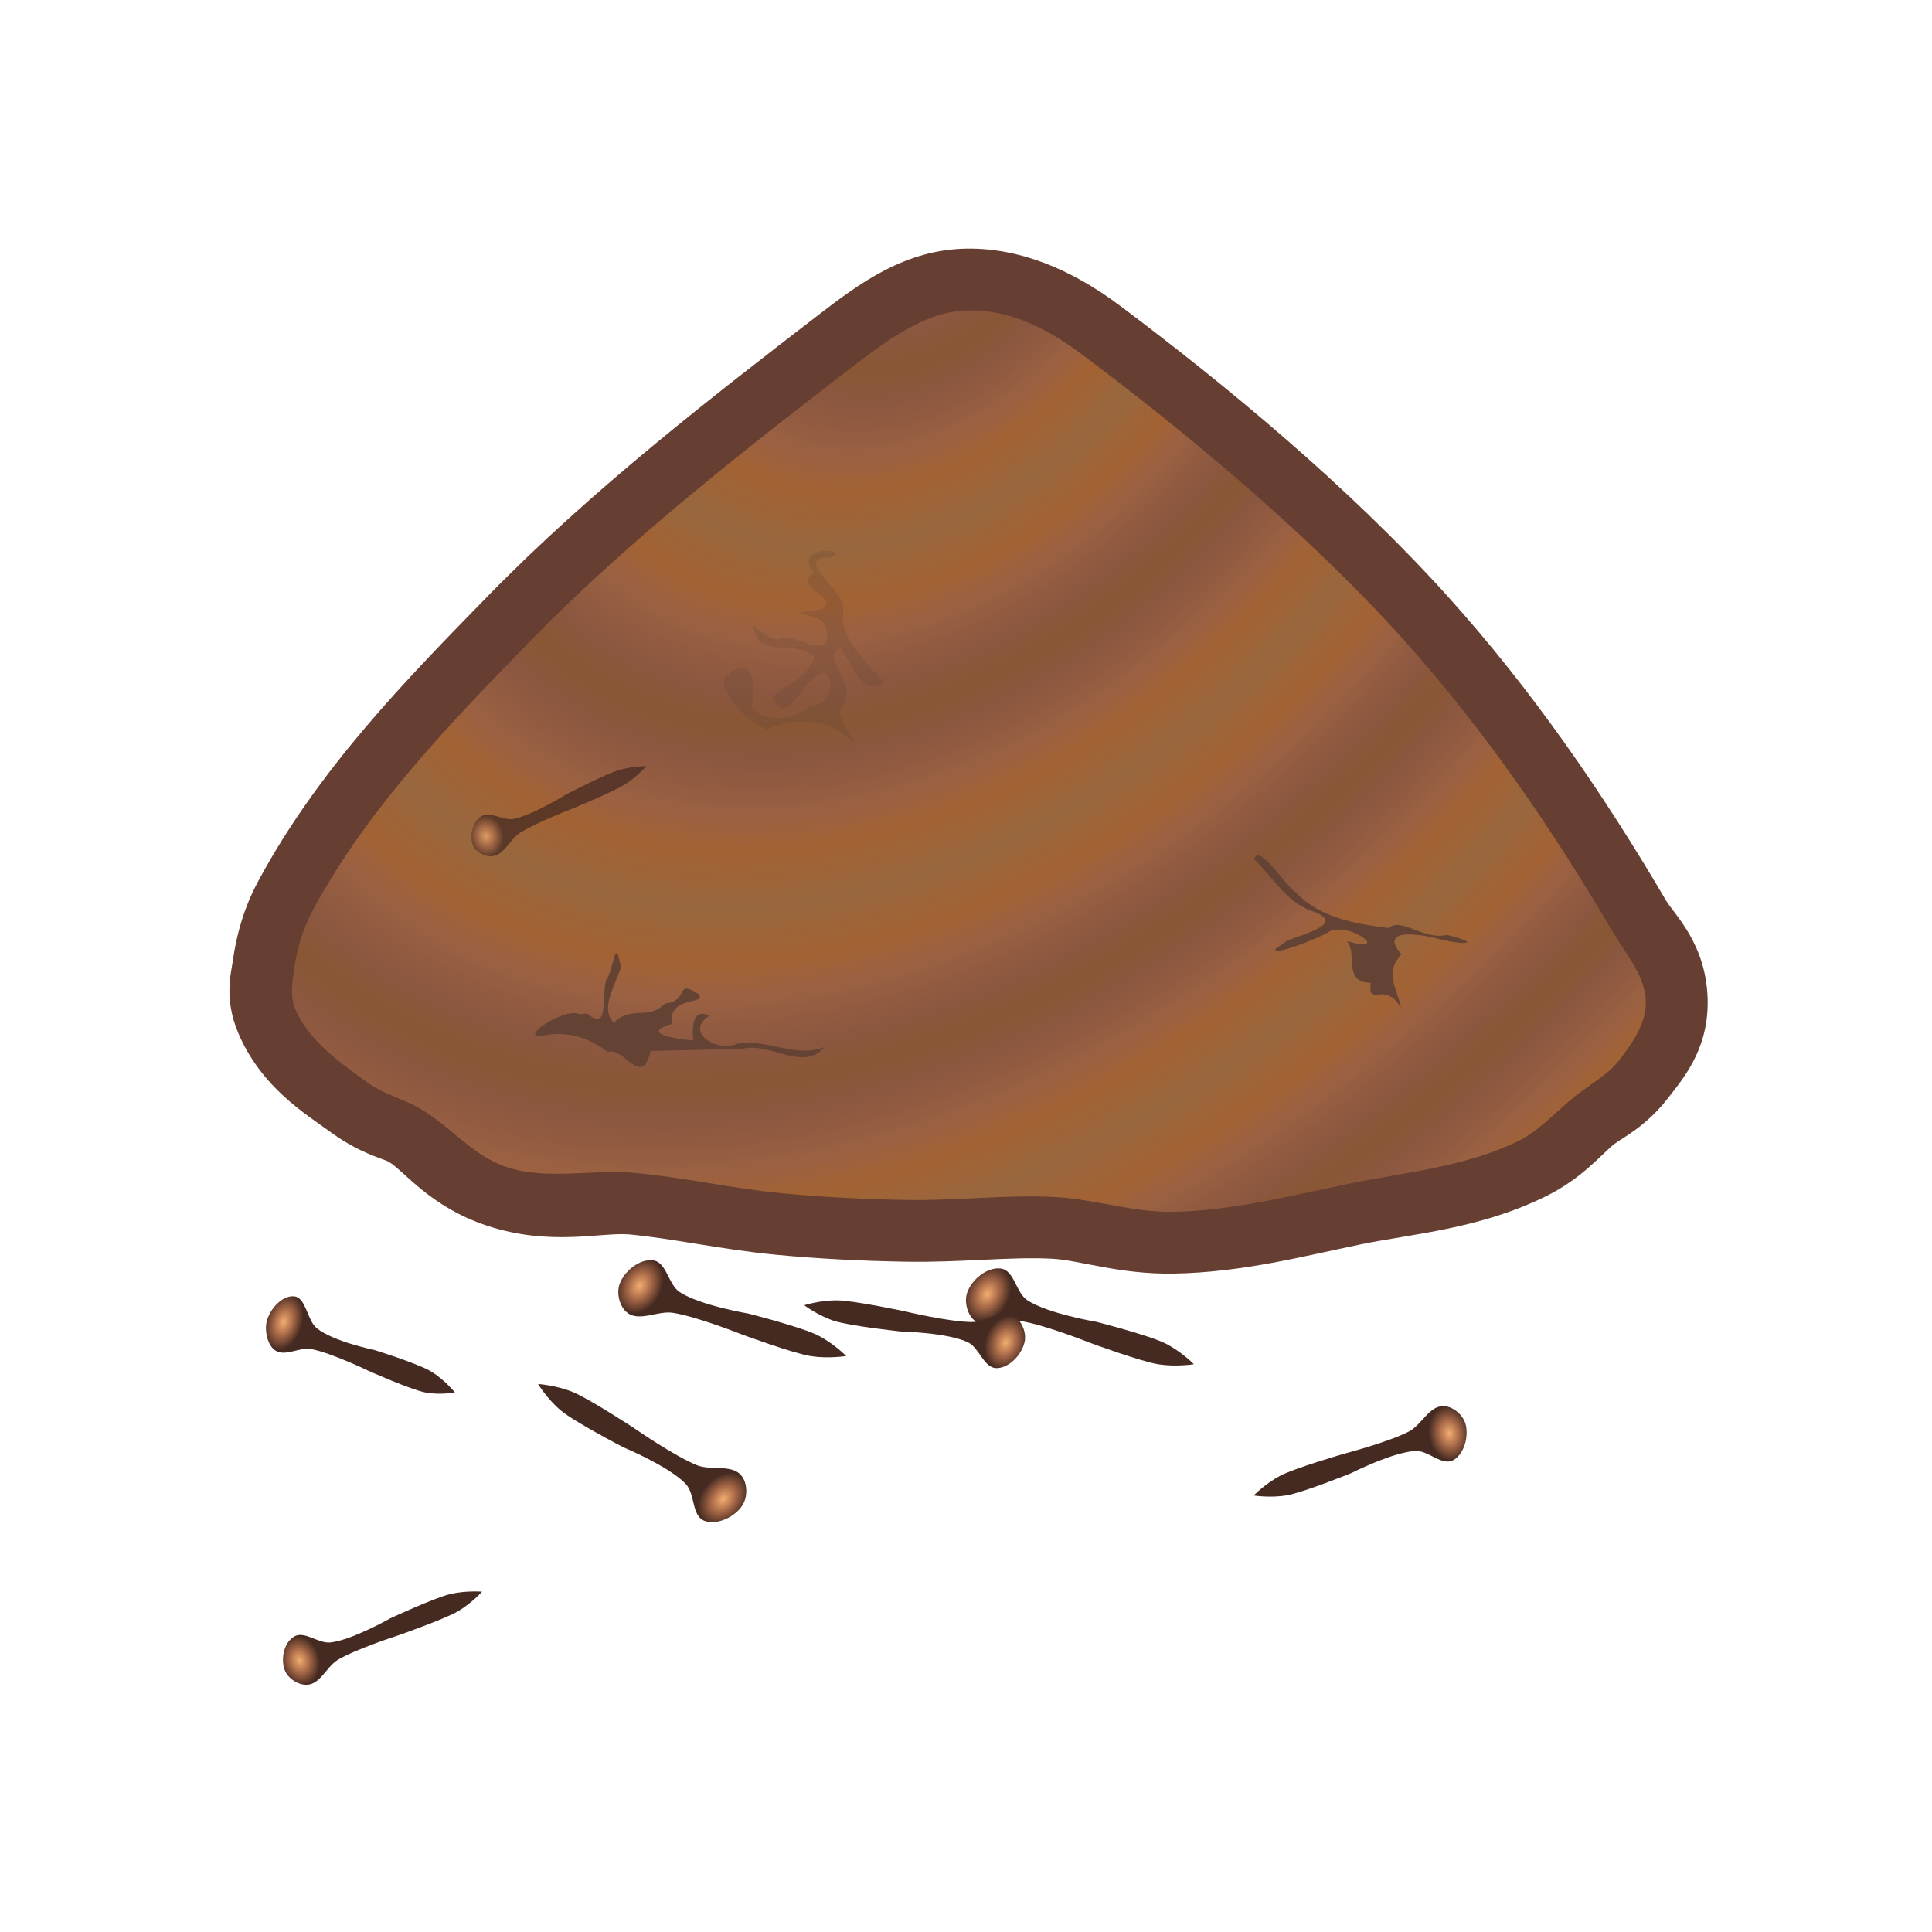 <svg height="500" viewBox="0 0 132.292 132.292" width="500" xmlns="http://www.w3.org/2000/svg" xmlns:xlink="http://www.w3.org/1999/xlink"><linearGradient id="a"><stop offset="0" stop-color="#f3ad6f"/><stop offset=".5" stop-color="#a56747"/><stop offset="1" stop-color="#452a21"/></linearGradient><filter id="b" color-interpolation-filters="sRGB" height="2.063" width="1.418" x="-.209" y="-.531"><feGaussianBlur stdDeviation="1.725"/></filter><filter id="c" color-interpolation-filters="sRGB" height="1.551" width="1.659" x="-.329" y="-.276"><feGaussianBlur stdDeviation="1.506"/></filter><filter id="d" color-interpolation-filters="sRGB" height="1.719" width="1.515" x="-.257" y="-.359"><feGaussianBlur stdDeviation="1.565"/></filter><radialGradient id="e" cx="12.252" cy="121.722" gradientTransform="matrix(-.169 -.091 .122 -.227 52.525 136.007)" gradientUnits="userSpaceOnUse" r="7.802" xlink:href="#a"/><radialGradient id="f" cx="-627.052" cy="903.428" gradientTransform="matrix(-1.279 1.583 -1.116 -.96 416.7 1861.055)" gradientUnits="userSpaceOnUse" r="7.802" spreadMethod="reflect"><stop offset="0" stop-color="#98673e"/><stop offset=".308" stop-color="#a36233"/><stop offset=".5" stop-color="#9b6142"/><stop offset=".813" stop-color="#8b5740"/><stop offset="1" stop-color="#895734"/></radialGradient><radialGradient id="g" cx="12.252" cy="121.722" gradientTransform="matrix(-.169 -.091 .122 -.227 31.021 116.792)" gradientUnits="userSpaceOnUse" r="7.802" xlink:href="#a"/><filter id="h" color-interpolation-filters="sRGB" height="1.011" width="1.005" x="-.002" y="-.005"><feGaussianBlur stdDeviation=".015"/></filter><g><path d="m44.719 86.301c-.928-.12-1.974.742-2.291 1.622-.23.64-.007 1.556.533 1.97.823.63 2.084-.157 3.108 0 1.635.25 4.736 1.485 4.736 1.485s3.522 1.302 4.736 1.485 2.401-.011 2.401-.011-.851-.867-1.948-1.42-4.731-1.482-4.731-1.482-3.357-.564-4.731-1.482c-.783-.523-.879-2.045-1.813-2.166z" fill="url(#g)" stroke-width="1"/><use transform="translate(2.303 -18.654)" xlink:href="#i"/><g stroke-width="1.174" transform="matrix(.852 0 0 .851 -116.029 11.981)"><path d="m213.885 5.926c-4.936.071-8.555 2.735-11.939 5.346-8.5 6.555-18.256 14.098-26.545 22.6-6.546 6.714-13.611 13.906-18.48 22.982-1.107 2.064-1.728 4.238-2.023 6.361-.14 1.004-.733 3.084.441 5.842 1.843 4.325 5.289 6.419 7.496 8.016 2.338 1.691 4.123 2.061 4.596 2.336 1.239.722 3.303 3.608 7.871 5.127 5.127 1.705 9.232.506 11.471.713 3.484.322 7.343 1.206 11.697 1.625 3.52.339 7.03.508 10.512.568 4.466.077 8.391-.418 11.768-.238 2.201.117 5.404 1.264 9.734 1.195 5.558-.089 10.541-1.423 15.045-2.348 4.219-.866 9.536-1.236 14.863-3.857 2.952-1.453 4.464-3.364 5.482-4.182.662-.531 2.536-1.377 4.363-3.732 1.158-1.493 3.198-3.824 3.191-7.689-.009-4.641-2.683-7.074-3.369-8.246-5.04-8.603-10.795-16.979-17.602-24.527-7.979-8.849-17.949-17.055-26.242-23.285-4.025-3.024-8.183-4.665-12.33-4.605z" fill="#673f32"/><path d="m265.769 60.858c-4.917-8.392-10.491-16.489-17.005-23.712-7.618-8.448-17.394-16.523-25.535-22.64-3.486-2.619-6.334-3.65-9.272-3.608-2.938.042-5.791 1.855-8.975 4.311-8.492 6.549-18.072 13.979-26.021 22.133-6.54 6.708-13.232 13.607-17.66 21.863-.776 1.446-1.254 3.071-1.48 4.696-.148 1.06-.328 2.224.091 3.208 1.088 2.553 3.589 4.31 5.838 5.937 1.26.912 2.84 1.284 4.184 2.067 2.414 1.406 4.286 3.823 6.937 4.705 3.28 1.091 6.918.161 10.36.48 3.926.363 7.791 1.251 11.716 1.629 3.363.324 6.742.488 10.12.546 3.983.069 7.97-.443 11.948-.232 3.15.168 6.235 1.238 9.39 1.188 4.767-.076 9.455-1.288 14.125-2.247 4.603-.945 9.452-1.374 13.667-3.448 1.738-.855 3.053-2.384 4.564-3.597 1.192-.957 2.612-1.696 3.549-2.903 1.043-1.345 2.152-2.931 2.148-4.633-.004-2.113-1.619-3.918-2.688-5.741z" fill="url(#f)" stroke-width="1.174"/></g><path d="m57.717 42.363c.05 1.655 1.736 3.083 2.819 4.386-1.523 1.069-2.213-1.41-2.97-2.343-1.57.507 1.462 2.603.005 4.084-.367 1.273 2.433 3.545-.089 1.573-1.511-.87-3.402-.871-4.951-.093-1.379-.613-2.953-2.167-2.975-3.454 1.796-1.993 2.363.166 1.875 1.926 1.012 1.135 3.154.811 4.109-.124 1.646.108 1.758-2.958.37-2.055-1.005.605-2.137 3.58-2.999 1.503.766-.864 2.602-1.525 2.851-2.789-1.207-1.064-3.01-.225-3.814-1.15-1.216-2.476.575.574 1.751-.187 1.146 0 3.402 1.698 2.857-.718-.242-.994-3.453-.875-.373-1.163 1.554-.851-2.023-1.47-.449-2.558-1.601-1.965 2.852-1.624 1.063-1.002-2.29-.134.314 1.888.71 2.751.351.43.218.906.209 1.412z" fill="#644335" filter="url(#c)" opacity=".5"/><path d="m40.228 69.413c1.486 1.273.952-1.135 1.277-2.297.562-.778.581-3.178 1.013-.88-.344 1.145-1.482 2.85-.479 3.793 1.263-1.234 2.358-.109 3.493-1.321 1.689-.121.655-1.728 2.292-.642.664.755-2.115.077-1.816 2.044-2.131.648.031 1.002 1.467 1.134-.026-.179-.298-2.385 1.089-1.687-1.724 1.078.501 2.545 1.897 1.92 2.053-.39 4.015 1.006 5.994.224-1.445 1.721-3.76-.371-5.616.116-2.097.048-4.194.096-6.291.144-.595 2.638-1.87-.374-2.924.083-1.224-.947-2.701-1.483-4.387-1.137-1.951.325 1.446-1.978 2.414-1.463.192-.011.385-.023.577-.034z" fill="#644335" filter="url(#b)"/><path d="m88.119 64.427c1.139-.491 4.277-1.229 1.574-2.093-1.673-.653-2.568-2.311-3.823-3.504.383-1.098 2.031 1.721 2.864 2.279 1.663 1.755 4.08 2.143 6.374 2.444.792-.792 2.384.854 3.96.46 2.55.616 1.148.744-.666.253-1.132-.303-4.064-.761-2.438 1.081-1.228 1.323-.274 2.284-.039 3.68-1.066-1.95-2.289.044-2.065-1.731-1.961-.023-.858-2.001-1.639-2.854 2.951.863.559-1.122-1.028-.75-.882.604-4.375 1.879-3.811 1.251.246-.172.492-.344.737-.516z" fill="#644335" filter="url(#d)"/><path id="i" d="m66.224 105.516c-.928-.12-1.974.742-2.291 1.622-.23.64-.007 1.556.533 1.97.823.63 2.084-.157 3.108 0 1.635.25 4.736 1.485 4.736 1.485s3.522 1.302 4.736 1.485 2.401-.011 2.401-.011-.851-.867-1.948-1.42-4.731-1.482-4.731-1.482-3.357-.564-4.731-1.482c-.783-.523-.879-2.045-1.813-2.166z" fill="url(#e)" stroke-width="1"/><use stroke-width="1.097" transform="matrix(.829 0 0 1.003 -34.714 -17.06)" xlink:href="#i"/><use transform="matrix(.939 -.343 .343 .939 -62.036 20.995)" xlink:href="#i"/><use transform="matrix(-.974 -.226 .226 -.974 88.893 221.876)" xlink:href="#i"/><use stroke-width="1.064" transform="matrix(-.94 .012 -.012 -.94 178.194 193.657)" xlink:href="#i"/><use filter="url(#h)" opacity=".75" stroke-width="1.328" transform="matrix(.601 -.511 .515 .505 -61.204 36.463)" xlink:href="#i"/><use stroke-width="1.152" transform="matrix(.867 -.046 .046 .867 24.982 7.195)" xlink:href="#i"/><use stroke-width="1.142" transform="matrix(.684 -.553 .586 .646 -87.005 80.527)" xlink:href="#i"/><use stroke-width="1.142" transform="matrix(.684 -.553 .586 .646 -53.188 58.922)" xlink:href="#i"/><g stroke-width="1.064"><use transform="matrix(-.757 .558 -.558 -.757 208.52 142.904)" xlink:href="#i"/><use transform="matrix(-.93 .135 -.135 -.93 195.895 210.875)" xlink:href="#i"/><use transform="matrix(-.93 .135 -.135 -.93 144.085 182.871)" xlink:href="#i"/></g><use transform="matrix(-.999 .035 -.035 -.999 164.447 191.904)" xlink:href="#i"/></g></svg>